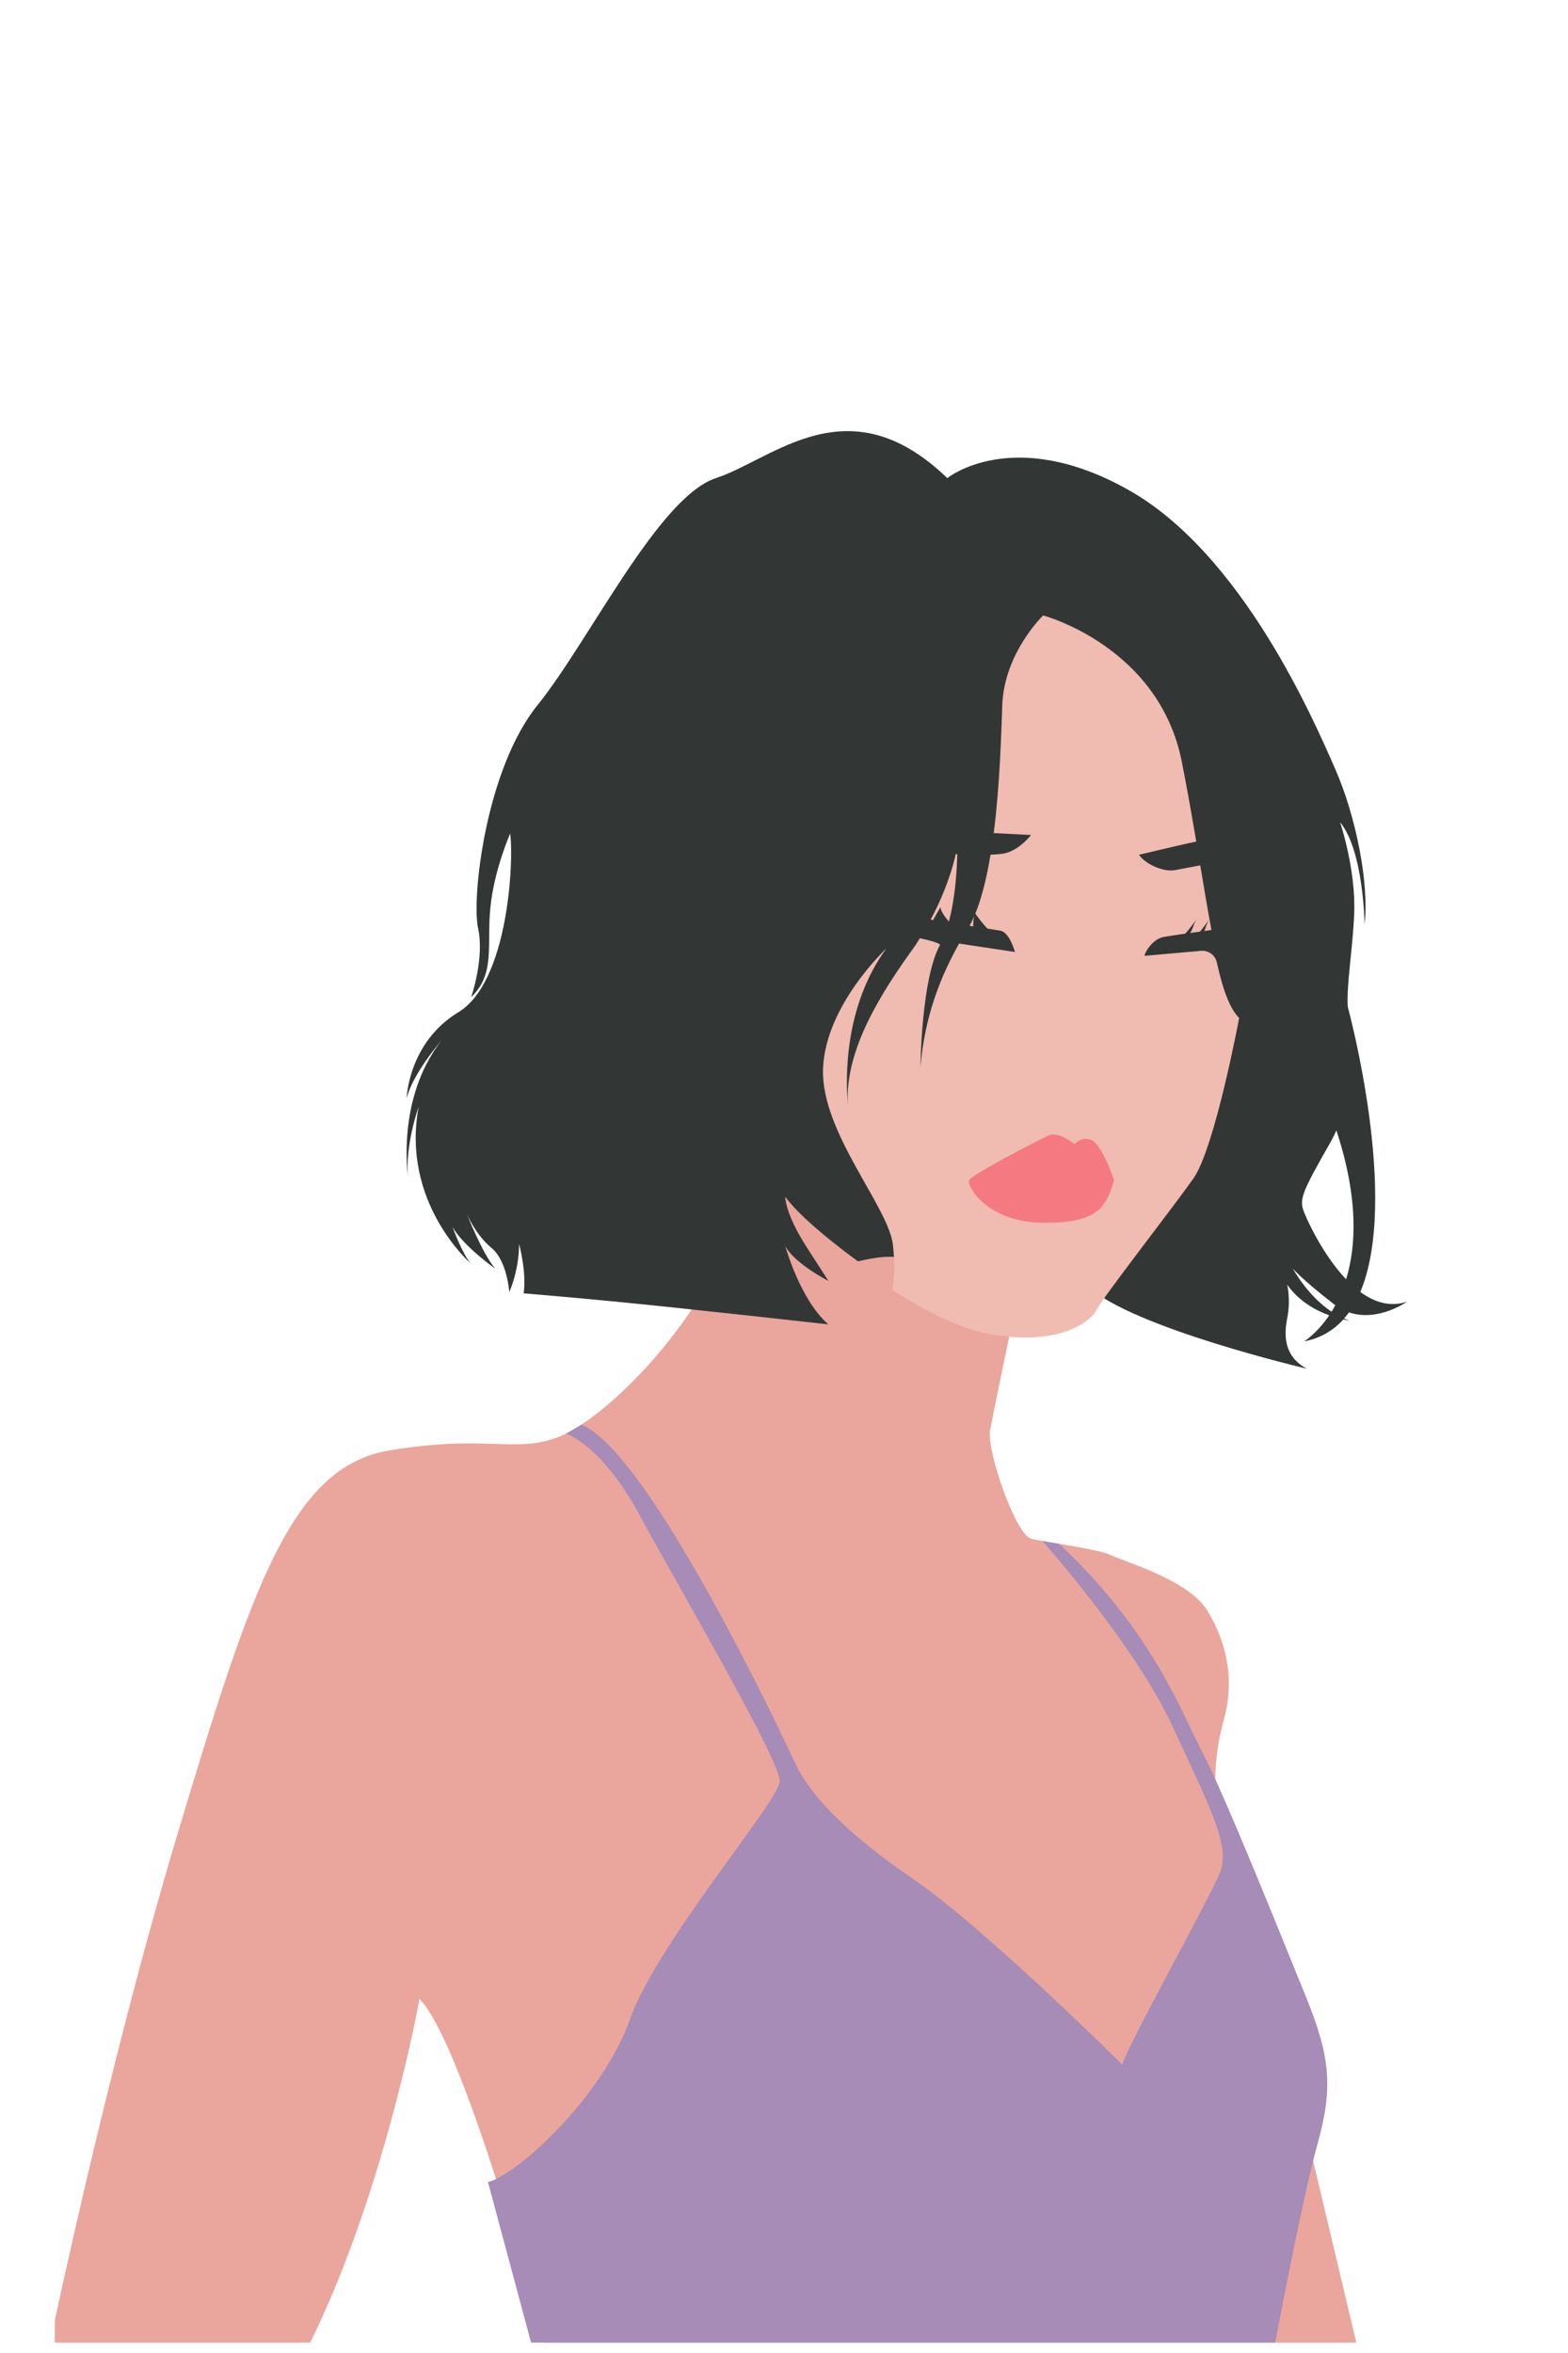 <?xml version="1.0" encoding="UTF-8"?>
<svg xmlns="http://www.w3.org/2000/svg" xmlns:xlink="http://www.w3.org/1999/xlink" width="75pt" height="112.5pt" viewBox="0 0 75 112.5" version="1.2">
<defs>
<clipPath id="clip1">
  <path d="M 2.621 55.809 L 65.094 55.809 L 65.094 112.004 L 2.621 112.004 Z M 2.621 55.809 "/>
</clipPath>
<clipPath id="clip2">
  <path d="M 19 20 L 67.359 20 L 67.359 66 L 19 66 Z M 19 20 "/>
</clipPath>
<clipPath id="clip3">
  <path d="M 23 68 L 64 68 L 64 112.004 L 23 112.004 Z M 23 68 "/>
</clipPath>
</defs>
<g id="surface1">
<g clip-path="url(#clip1)" clip-rule="nonzero">
<path style=" stroke:none;fill-rule:nonzero;fill:rgb(91.759%,64.709%,61.179%);fill-opacity:1;" d="M 2.238 112.746 C 2.238 112.746 12.066 112.746 14.457 112.746 C 18.301 105.402 20.066 95.57 20.066 95.57 C 22.324 97.895 26.234 112.746 26.234 112.746 L 65.051 112.746 L 61.875 99.387 L 60.852 102.84 C 60.898 97.164 58.703 87.543 58.41 86.953 C 58.043 86.219 57.984 84.203 58.531 82.246 C 59.082 80.289 58.652 78.457 57.738 76.988 C 56.824 75.523 53.77 74.668 53.16 74.363 C 52.547 74.055 50.047 73.75 49.316 73.566 C 48.59 73.383 47.176 69.352 47.359 68.371 C 47.543 67.395 48.27 63.91 48.27 63.91 C 48.27 63.91 44.672 57.004 43.375 56.289 C 42.078 55.578 36.613 55.535 34.66 59.812 C 32.707 64.094 28.859 67.82 26.781 68.676 C 24.707 69.531 23.301 68.555 18.602 69.352 C 13.898 70.145 12.008 76.012 8.527 87.566 C 5.047 99.117 2.238 112.746 2.238 112.746 "/>
</g>
<g clip-path="url(#clip2)" clip-rule="nonzero">
<path style=" stroke:none;fill-rule:nonzero;fill:rgb(19.609%,21.57%,21.179%);fill-opacity:1;" d="M 61.84 60.652 C 61.84 60.652 62.246 61.148 63.824 62.371 C 63.84 62.379 63.855 62.391 63.871 62.402 C 63.812 62.512 63.75 62.617 63.691 62.715 C 62.527 61.941 61.84 60.652 61.84 60.652 Z M 64.387 61.164 C 63.223 59.941 62.441 58.168 62.336 57.848 C 62.156 57.305 62.336 56.898 63.598 54.684 C 63.719 54.477 63.824 54.262 63.922 54.047 C 64.984 57.281 64.871 59.586 64.387 61.164 Z M 19.523 56.352 C 19.352 54.777 20.023 52.922 20.023 52.922 C 19.168 57.531 22.535 60.426 22.535 60.426 C 22.113 59.973 21.648 58.664 21.648 58.664 C 22.145 59.566 23.68 60.652 23.68 60.652 C 23.051 59.898 22.328 58.031 22.328 58.031 C 22.328 58.031 22.734 59.023 23.5 59.656 C 24.27 60.289 24.359 61.781 24.359 61.781 C 24.359 61.781 24.828 60.758 24.828 59.473 C 24.828 59.473 25.195 60.816 25.047 61.836 C 25.852 61.902 27.352 62.031 29.461 62.234 C 32.758 62.551 39.621 63.32 39.621 63.32 C 38.266 62.145 37.559 59.57 37.559 59.57 C 37.996 60.41 39.629 61.246 39.629 61.246 C 39.629 61.246 39.629 61.246 38.582 59.625 C 37.539 58.004 37.559 57.219 37.559 57.219 C 38.469 58.473 41.039 60.305 41.039 60.305 C 41.535 60.195 42.16 60.066 42.664 60.09 C 45.723 60.238 48.77 60.672 51.746 61.383 L 52.039 61.512 C 54.207 63.5 62.516 65.441 62.516 65.441 C 61.477 64.902 61.387 63.953 61.566 63.047 C 61.75 62.145 61.566 61.418 61.566 61.418 C 62.125 62.219 62.941 62.656 63.578 62.887 C 62.98 63.77 62.379 64.133 62.379 64.133 C 63.16 63.984 63.773 63.613 64.254 63.086 C 64.438 63.125 64.547 63.137 64.547 63.137 C 64.461 63.109 64.375 63.078 64.289 63.039 C 64.371 62.949 64.449 62.848 64.523 62.746 C 65.914 63.223 67.301 62.234 67.301 62.234 C 66.492 62.508 65.734 62.262 65.066 61.77 C 66.949 57.312 64.508 48.293 64.465 48.133 C 64.402 47.043 64.703 45.387 64.773 43.699 C 64.863 41.574 64.098 39.312 64.098 39.312 C 65.227 40.672 65.27 44.195 65.27 44.195 C 65.496 42.254 64.863 39.043 63.871 36.781 C 62.879 34.523 59.445 26.477 53.938 23.402 C 48.426 20.328 45.312 22.859 45.312 22.859 C 40.57 18.293 37.004 21.953 34.246 22.859 C 31.492 23.762 28.195 30.633 25.715 33.707 C 23.23 36.781 22.551 42.93 22.867 44.379 C 23.184 45.824 22.535 47.676 22.535 47.676 C 23.707 46.562 23.273 45.191 23.457 43.383 C 23.637 41.574 24.402 39.855 24.402 39.855 C 24.586 41.168 24.312 46.953 21.922 48.398 C 19.527 49.848 19.449 52.516 19.449 52.516 C 19.734 51.34 21.105 49.758 21.105 49.758 C 19.199 52.23 19.398 55.355 19.523 56.352 Z M 19.559 56.586 C 19.543 56.508 19.531 56.43 19.523 56.352 C 19.535 56.453 19.547 56.531 19.559 56.586 Z M 19.574 56.672 C 19.566 56.645 19.562 56.613 19.559 56.586 C 19.566 56.641 19.574 56.672 19.574 56.672 "/>
</g>
<path style=" stroke:none;fill-rule:nonzero;fill:rgb(94.119%,73.329%,69.019%);fill-opacity:1;" d="M 46.375 44.262 C 46.453 44.125 46.527 43.973 46.598 43.812 C 46.562 43.961 46.547 44.113 46.551 44.266 C 46.551 44.273 46.551 44.285 46.551 44.293 C 46.492 44.281 46.434 44.273 46.375 44.262 Z M 42.711 59.52 C 42.5 57.688 39.262 54.133 39.367 51.102 C 39.473 48.066 42.395 45.348 42.395 45.348 C 40.359 48.137 40.441 51.582 40.559 52.875 C 40.398 50.617 41.652 48.18 43.492 45.609 C 43.73 45.281 43.805 45.176 43.996 44.859 C 43.996 44.859 45.023 45.066 44.957 45.191 C 44.066 46.812 44.027 51.012 44.027 51.012 C 44.188 49.125 44.688 47.223 45.875 45.113 L 48.547 45.516 C 48.547 45.516 48.293 44.57 47.844 44.496 C 47.746 44.48 47.52 44.445 47.23 44.398 C 47.023 44.168 46.824 43.938 46.652 43.68 C 46.969 42.906 47.203 41.922 47.379 40.863 C 47.664 40.855 47.91 40.832 48.066 40.797 C 48.77 40.637 49.316 39.922 49.316 39.922 L 47.531 39.832 C 47.82 37.574 47.891 35.164 47.938 33.758 C 48.016 31.223 49.895 29.426 49.895 29.426 C 49.895 29.426 55.438 30.891 56.531 36.434 C 56.785 37.715 57.008 39 57.219 40.234 C 56.324 40.426 54.484 40.867 54.484 40.867 C 54.707 41.242 55.582 41.723 56.23 41.598 C 56.574 41.531 57.031 41.441 57.41 41.375 C 57.594 42.48 57.77 43.527 57.945 44.465 C 57.84 44.48 57.727 44.496 57.605 44.512 C 57.684 44.324 57.734 44.117 57.844 43.957 C 57.703 44.16 57.555 44.352 57.398 44.543 C 57.242 44.562 57.082 44.586 56.926 44.609 C 57.07 44.406 57.09 44.156 57.234 43.949 C 57.09 44.156 56.938 44.355 56.773 44.551 C 56.75 44.578 56.719 44.609 56.688 44.641 C 56.242 44.703 55.844 44.762 55.656 44.797 C 55.133 44.898 54.75 45.527 54.75 45.699 C 54.75 45.699 56.359 45.555 57.445 45.461 C 57.801 45.43 58.129 45.668 58.203 46.016 C 58.516 47.438 58.863 48.266 59.27 48.672 C 59.27 48.672 58.109 54.895 57.078 56.352 C 56.047 57.809 52.762 62.012 52.457 62.617 C 52.152 63.227 50.57 64.387 47.285 63.777 C 45.98 63.535 44.309 62.734 42.68 61.672 C 42.762 61.18 42.816 60.453 42.711 59.52 Z M 45.387 44.062 C 45.703 42.883 45.773 41.508 45.789 40.84 C 45.762 40.84 45.738 40.84 45.715 40.836 C 45.586 41.418 45.258 42.578 44.512 43.973 C 44.551 43.977 44.59 43.984 44.633 43.988 C 44.754 43.773 44.875 43.559 45 43.348 C 44.938 43.453 45.148 43.758 45.207 43.84 C 45.246 43.898 45.324 43.98 45.387 44.062 "/>
<g clip-path="url(#clip3)" clip-rule="nonzero">
<path style=" stroke:none;fill-rule:nonzero;fill:rgb(65.099%,54.9%,71.759%);fill-opacity:1;" d="M 50.66 73.812 C 55.129 77.996 56.484 81.824 57.508 83.77 C 58.535 85.711 61.281 92.562 62.469 95.477 C 63.652 98.391 63.762 99.848 63.008 102.547 C 62.254 105.242 60.852 112.746 60.852 112.746 L 25.602 112.746 L 23.34 104.324 C 24.738 104.004 28.836 100.227 30.129 96.555 C 31.422 92.887 37.242 86.141 37.297 85.172 C 37.352 84.199 32.34 75.676 30.562 72.383 C 28.781 69.094 27.082 68.543 27.082 68.543 L 27.809 68.117 C 31.039 69.406 37.406 82.957 38.055 84.34 C 38.699 85.719 40.316 87.547 43.711 89.863 C 47.105 92.188 53.684 98.715 53.684 98.715 C 53.898 97.852 57.887 90.73 58.371 89.488 C 58.855 88.246 57.832 86.305 56.055 82.473 C 54.277 78.641 49.867 73.68 49.867 73.68 L 50.66 73.812 "/>
</g>
<path style=" stroke:none;fill-rule:nonzero;fill:rgb(96.078%,47.449%,50.589%);fill-opacity:1;" d="M 53.285 56.414 C 53.285 56.414 52.719 54.746 52.227 54.52 C 51.734 54.293 51.395 54.707 51.395 54.707 C 51.395 54.707 50.637 54.062 50.145 54.293 C 49.652 54.52 46.512 56.145 46.363 56.414 C 46.211 56.68 47.195 58.422 49.824 58.457 C 52.453 58.496 52.906 57.773 53.285 56.414 "/>
</g>
</svg>
